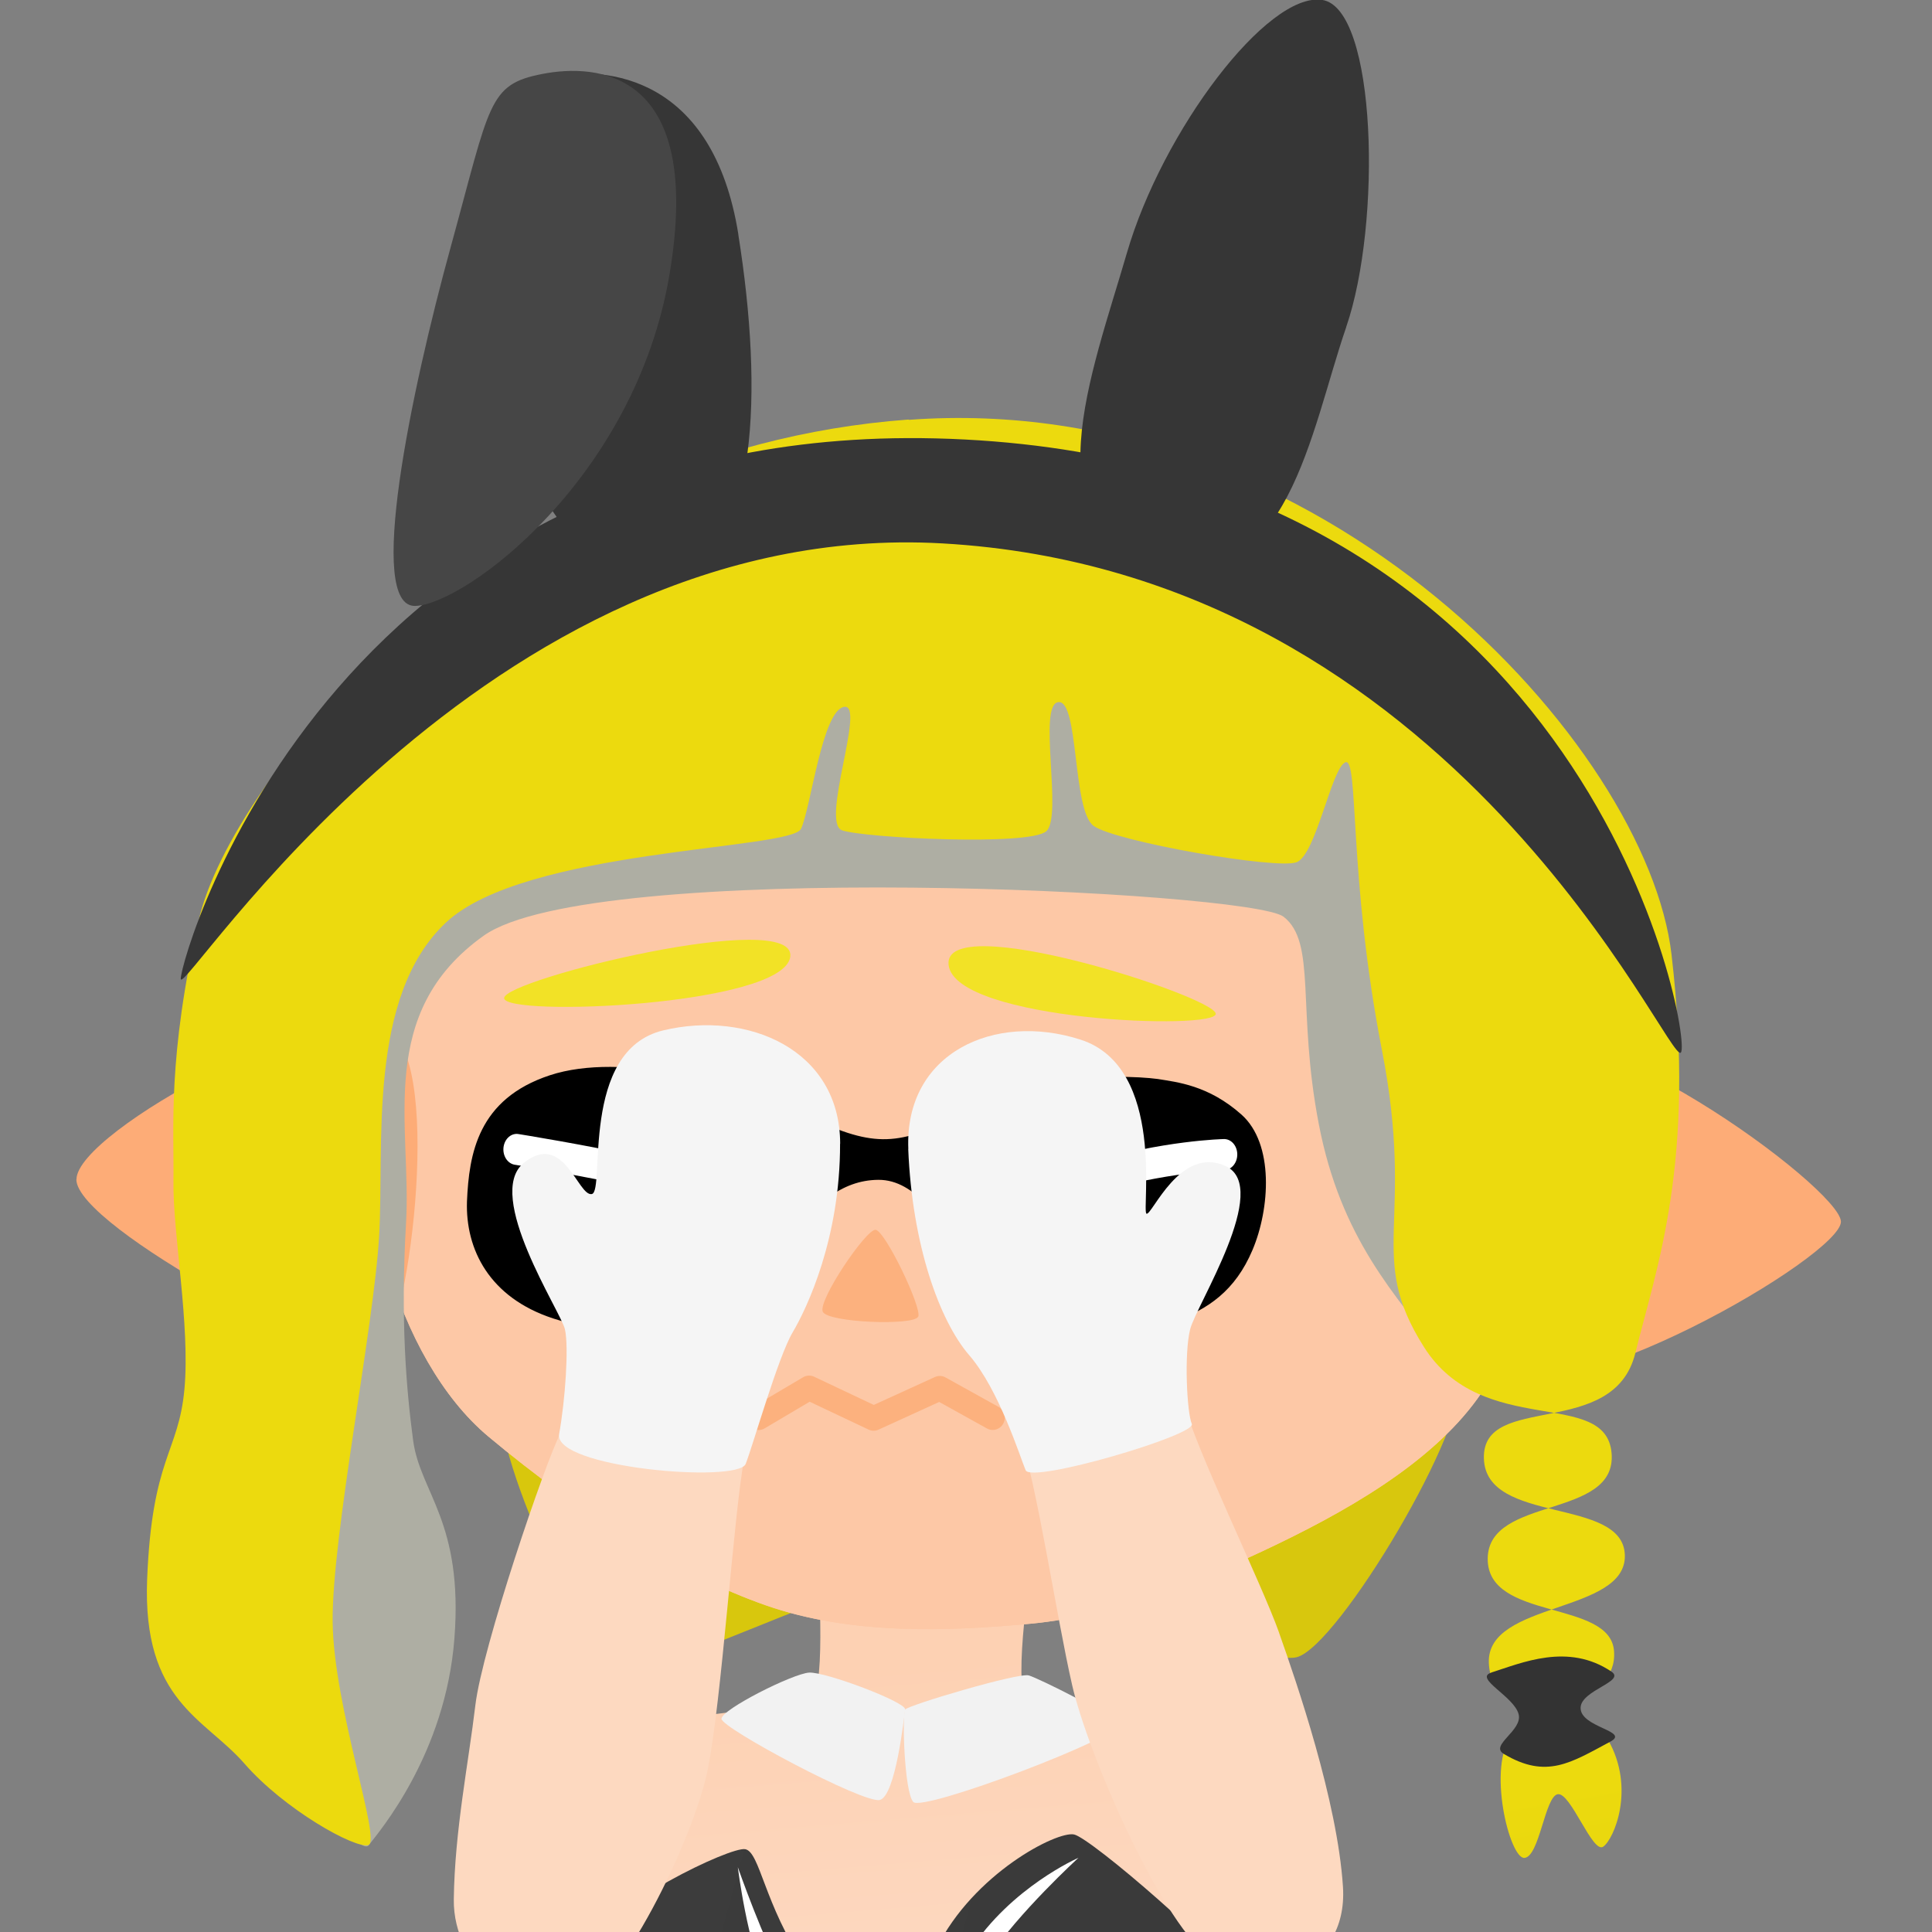<?xml version="1.0" encoding="UTF-8" standalone="no"?>
<!-- Created with Inkscape (http://www.inkscape.org/) -->

<svg
   width="240"
   height="240"
   viewBox="0 0 63.5 63.5"
   version="1.1"
   id="svg1"
   inkscape:version="1.3.2 (091e20ef0f, 2023-11-25, custom)"
   sodipodi:docname="bunny.svg"
   inkscape:export-filename="bunny.png"
   inkscape:export-xdpi="1638.4"
   inkscape:export-ydpi="1638.4"
   xmlns:inkscape="http://www.inkscape.org/namespaces/inkscape"
   xmlns:sodipodi="http://sodipodi.sourceforge.net/DTD/sodipodi-0.dtd"
   xmlns:xlink="http://www.w3.org/1999/xlink"
   xmlns="http://www.w3.org/2000/svg"
   xmlns:svg="http://www.w3.org/2000/svg"
   xmlns:rdf="http://www.w3.org/1999/02/22-rdf-syntax-ns#"
   xmlns:cc="http://creativecommons.org/ns#">
  <rect x="0" y="0" width="63.5" height="63.5" fill="#808080" stroke="none"/>
  <sodipodi:namedview
     id="namedview1"
     pagecolor="#ffffff"
     bordercolor="#666666"
     borderopacity="1.0"
     inkscape:showpageshadow="2"
     inkscape:pageopacity="0.0"
     inkscape:pagecheckerboard="0"
     inkscape:deskcolor="#d1d1d1"
     inkscape:document-units="px"
     inkscape:zoom="1.4485269"
     inkscape:cx="45.908709"
     inkscape:cy="123.22864"
     inkscape:window-width="1920"
     inkscape:window-height="1004"
     inkscape:window-x="1920"
     inkscape:window-y="1080"
     inkscape:window-maximized="1"
     inkscape:current-layer="layer1"
     showgrid="false"
     showguides="false" />
  <defs
     id="defs1">
    <linearGradient
       id="linearGradient26"
       inkscape:collect="always">
      <stop
         style="stop-color:#fdd4b9;stop-opacity:1;"
         offset="0"
         id="stop25" />
      <stop
         style="stop-color:#fdad75;stop-opacity:1;"
         offset="1"
         id="stop26" />
    </linearGradient>
    <linearGradient
       id="linearGradient23"
       inkscape:collect="always">
      <stop
         style="stop-color:#fdd5ba;stop-opacity:1;"
         offset="0"
         id="stop23" />
      <stop
         style="stop-color:#fdad75;stop-opacity:1;"
         offset="1"
         id="stop24" />
    </linearGradient>
    <linearGradient
       id="linearGradient20"
       inkscape:collect="always">
      <stop
         style="stop-color:#fdd1b3;stop-opacity:1;"
         offset="0"
         id="stop20" />
      <stop
         style="stop-color:#fdd7be;stop-opacity:1;"
         offset="1"
         id="stop21" />
    </linearGradient>
    <linearGradient
       id="linearGradient19"
       inkscape:collect="always">
      <stop
         style="stop-color:#3c3c3c;stop-opacity:1;"
         offset="0"
         id="stop18" />
      <stop
         style="stop-color:#383838;stop-opacity:1;"
         offset="1"
         id="stop19" />
    </linearGradient>
    <linearGradient
       id="linearGradient37"
       inkscape:collect="always">
      <stop
         style="stop-color:#ecda0e;stop-opacity:1;"
         offset="0"
         id="stop37" />
      <stop
         style="stop-color:#c5b70d;stop-opacity:1;"
         offset="1"
         id="stop38" />
    </linearGradient>
    <linearGradient
       id="linearGradient27"
       inkscape:collect="always">
      <stop
         style="stop-color:#ebebeb;stop-opacity:1;"
         offset="0"
         id="stop27" />
      <stop
         style="stop-color:#cfcfcf;stop-opacity:1;"
         offset="1"
         id="stop28" />
    </linearGradient>
    <linearGradient
       inkscape:collect="always"
       xlink:href="#linearGradient19"
       id="linearGradient28"
       x1="33.179"
       y1="39.344"
       x2="46.193"
       y2="42.906"
       gradientUnits="userSpaceOnUse" />
    <clipPath
       clipPathUnits="userSpaceOnUse"
       id="clipPath32">
      <path
         id="path33"
         style="fill:#1b1b1b;fill-opacity:1;stroke-width:0.459;stroke-linecap:round;stroke-linejoin:round"
         d="m 36.255,49.895 c 0.194,-0.407 0.832,-0.768 1.618,-0.756 0.786,0.012 1.146,0.248 1.547,0.66 0.401,0.411 1.695,2.068 1.702,2.533 0.007,0.465 -0.233,1.981 -0.772,2.387 -0.539,0.406 -1.654,0.586 -2.241,0.47 -0.587,-0.116 0.249,-2.049 0.228,-2.613 -0.021,-0.564 0.02,-0.854 -0.142,-1.231 -0.161,-0.377 -0.343,-0.371 -0.704,-0.517 -0.36,-0.146 -1.447,0.296 -1.519,0.221 -0.072,-0.075 0.089,-0.746 0.283,-1.153 z"
         sodipodi:nodetypes="zzzzzzzzzzz" />
    </clipPath>
    <clipPath
       clipPathUnits="userSpaceOnUse"
       id="clipPath35">
      <path
         id="path36"
         style="display:inline;fill:#ffffff;stroke-width:1.182;stroke-linecap:square;stroke-miterlimit:1.5;paint-order:fill markers stroke"
         inkscape:label="eye white left"
         d="m 36.054,35.78 c 0.13,0.101 0.288,0.131 0.491,0.148 0.203,0.017 0.42,-0.003 0.586,-0.08 0.166,-0.076 0.257,-0.232 0.336,-0.352 0.078,-0.12 0.084,-0.285 -0.004,-0.441 -0.088,-0.156 -0.266,-0.271 -0.504,-0.325 -0.239,-0.054 -0.632,0.019 -0.828,0.134 -0.195,0.115 -0.294,0.24 -0.291,0.407 0.003,0.167 0.085,0.408 0.215,0.509 z"
         sodipodi:nodetypes="zzzzzzzzzz" />
    </clipPath>
    <clipPath
       clipPathUnits="userSpaceOnUse"
       id="clipPath36">
      <path
         id="path37"
         style="display:inline;fill:#ffffff;stroke-width:1.13;stroke-linecap:square;stroke-miterlimit:1.5;paint-order:fill markers stroke"
         inkscape:label="eye white right"
         d="m 35.738,34.887 c -0.122,0.142 -0.169,0.229 -0.181,0.4 -0.012,0.171 0.033,0.357 0.147,0.462 0.115,0.105 0.276,0.17 0.426,0.186 0.15,0.016 0.306,0.034 0.514,-0.004 0.208,-0.038 0.506,-0.333 0.573,-0.542 0.067,-0.21 0.012,-0.309 -0.162,-0.454 -0.174,-0.145 -0.554,-0.244 -0.813,-0.225 -0.259,0.019 -0.383,0.035 -0.505,0.178 z"
         sodipodi:nodetypes="zzzzzzzzzz" />
    </clipPath>
    <linearGradient
       inkscape:collect="always"
       xlink:href="#linearGradient37"
       id="linearGradient38"
       x1="39.022"
       y1="41.14"
       x2="40.94"
       y2="50.312"
       gradientUnits="userSpaceOnUse" />
    <clipPath
       clipPathUnits="userSpaceOnUse"
       id="clipPath4">
      <path
         id="path5"
         style="fill:url(#linearGradient5);stroke-width:0.794;stroke-linecap:round;stroke-linejoin:round"
         d="m 42.175,29.426 c 1.133,0.327 3.575,1.927 3.779,2.163 0.205,0.236 1.209,1.789 1.28,2.327 0.071,0.537 -2.583,-0.411 -2.494,1.004 0.088,1.415 0.684,12.954 0.515,13.477 -0.169,0.522 -0.12,0.88 -0.965,0.936 -0.844,0.056 -10.952,-0.179 -11.051,-0.991 -0.099,-0.811 0.499,-12.729 0.359,-13.105 -0.14,-0.376 -2.597,-0.407 -2.8,-0.762 -0.203,-0.355 2.555,-3.141 2.931,-3.504 0.377,-0.363 2.257,-1.25 3.316,-1.418 1.059,-0.168 1.238,0.389 2.152,0.31 0.914,-0.079 1.846,-0.764 2.979,-0.437 z"
         sodipodi:nodetypes="zzzzzzzzzzzzz" />
    </clipPath>
    <linearGradient
       inkscape:collect="always"
       xlink:href="#linearGradient27"
       id="linearGradient5"
       gradientUnits="userSpaceOnUse"
       x1="33.179"
       y1="39.344"
       x2="46.193"
       y2="42.906" />
    <linearGradient
       inkscape:collect="always"
       xlink:href="#linearGradient20"
       id="linearGradient21"
       x1="39.255"
       y1="29.628"
       x2="39.574"
       y2="33.475"
       gradientUnits="userSpaceOnUse" />
    <linearGradient
       inkscape:collect="always"
       xlink:href="#linearGradient23"
       id="linearGradient24"
       x1="41.101"
       y1="32.866"
       x2="40.294"
       y2="36.816"
       gradientUnits="userSpaceOnUse" />
    <linearGradient
       inkscape:collect="always"
       xlink:href="#linearGradient26"
       id="linearGradient25"
       gradientUnits="userSpaceOnUse"
       x1="37.584"
       y1="33.05"
       x2="38.549"
       y2="35.057" />
  </defs>
  <g
     inkscape:label="Layer 1"
     inkscape:groupmode="layer"
     id="layer1">
    <g
       id="g15"
       inkscape:label="integrelle"
       transform="matrix(0.916,0,0,0.916,-8.426,-1.485)">
      <g
         id="g9"
         inkscape:label="body"
         transform="matrix(2.474,0,0,2.474,-55.248,-12.039)"
         style="display:inline">
        <path
           id="rect19720-1"
           style="display:inline;fill:#d8c70d;fill-opacity:1;stroke-width:0.242;stroke-linecap:round;stroke-linejoin:round;stroke-miterlimit:1.5;paint-order:fill markers stroke"
           d="m 33.27,25.705 c 0.004,-1.169 13.745,-0.869 13.936,-0.212 0.191,0.657 -1.75,3.917 -2.351,4.064 -0.601,0.146 -3.279,-1.487 -4.662,-1.437 -1.384,0.05 -4.487,1.708 -5.041,1.6 -0.554,-0.108 -1.885,-2.846 -1.881,-4.015 z"
           sodipodi:nodetypes="zzzzzz" />
        <g
           id="g26"
           inkscape:label="meat">
          <path
             id="rect11"
             style="fill:url(#linearGradient21);stroke-width:0.794;stroke-linecap:round;stroke-linejoin:round"
             d="m 37.908,28.124 h 3.116 c 0,0 -0.295,1.818 -0.085,2.072 0.21,0.253 3.959,0.603 3.959,0.603 l 0.392,2.629 -1.547,2.329 -9.538,-0.188 -1.348,-1.789 1.277,-3.137 c 0,0 3.469,-0.357 3.688,-0.498 0.219,-0.141 0.085,-2.021 0.085,-2.021 z"
             sodipodi:nodetypes="cczcccccczcc" />
          <path
             id="path27"
             style="fill:#745540;fill-opacity:1;stroke-width:0.794;stroke-linecap:round;stroke-linejoin:round"
             d="m 44.454,47.063 c 0,0 -0.093,4.978 0.087,6.335 0.179,1.357 0.553,3.352 0.553,3.352 l -4.543,-0.02 -1.083,-5.753 -0.857,-0.018 -1.522,6.429 -3.845,-0.188 c 0,0 0.228,-2.686 0.426,-4.07 0.198,-1.385 0.137,-5.656 0.137,-5.656 z"
             sodipodi:nodetypes="czcccccczcc" />
        </g>
        <g
           id="g27"
           inkscape:label=":)">
          <path
             id="path24"
             style="display:none;fill:url(#linearGradient25);stroke-width:7.614;stroke-linecap:round;stroke-linejoin:round;paint-order:stroke fill markers"
             d="m 39.067,35.084 c 0,1.299 -0.506,1.748 -1.591,1.748 -1.085,0 -2.896,-0.528 -2.896,-1.827 0,-1.299 1.09,-3.126 2.568,-3.126 1.479,0 1.919,1.906 1.919,3.205 z"
             sodipodi:nodetypes="zzzzz" />
          <path
             id="path23"
             style="display:none;fill:url(#linearGradient24);stroke-width:7.614;stroke-linecap:round;stroke-linejoin:round;paint-order:stroke fill markers"
             d="m 43.679,34.598 c 0,1.299 -1.352,2.234 -2.437,2.234 -1.085,0 -2.516,-0.239 -2.516,-1.538 0,-1.299 1.195,-3.454 2.857,-3.415 1.663,0.039 2.096,1.42 2.096,2.719 z"
             sodipodi:nodetypes="zzzzz" />
        </g>
        <g
           id="g14"
           inkscape:label="shirt"
           style="display:inline">
          <path
             id="rect10"
             style="fill:url(#linearGradient28);stroke-width:0.794;stroke-linecap:round;stroke-linejoin:round"
             d="m 44.049,34.308 c 0.218,0.443 -0.04,1.121 -0.072,1.456 -0.032,0.334 -0.585,3.562 -0.417,6.618 0.169,3.056 1.282,4.58 0.89,5.008 -0.392,0.428 -1.647,0.848 -2.802,1.82 -1.155,0.972 -1.731,1.955 -2.705,1.941 -0.975,-0.015 -1.537,-1.177 -2.511,-2.156 -0.974,-0.979 -2.694,-1.251 -2.74,-1.628 -0.046,-0.376 0.873,-2.004 0.993,-5.367 0.12,-3.363 -0.55,-6.052 -0.679,-6.37 -0.129,-0.318 -0.06,-1.095 0.43,-1.804 0.49,-0.709 2.207,-1.522 2.421,-1.485 0.214,0.037 0.276,0.802 0.864,1.676 0.588,0.874 1.014,1.735 1.103,1.548 0.09,-0.187 0.278,-0.712 0.81,-1.789 0.532,-1.076 1.745,-1.703 1.994,-1.648 0.249,0.055 2.202,1.737 2.42,2.18 z"
             sodipodi:nodetypes="zzzzzzzzzzzzzzzzzz" />
          <path
             id="rect14"
             style="display:none;fill:#3d3d3d;fill-opacity:1;stroke-width:0.794;stroke-linecap:round;stroke-linejoin:round"
             d="m 28.129,29.59 h 22.467 c 0,0 -0.81,8.243 -2.711,9.191 -1.901,0.948 -1.131,-1.496 -2.601,-1.261 -1.47,0.235 -1.038,4.157 -3.02,3.873 -1.982,-0.284 -0.912,-6.124 -3.049,-6.217 -2.137,-0.093 -1.59,3.965 -3.306,4.131 -1.717,0.166 -1.472,-2.536 -2.612,-2.543 -1.14,-0.007 -0.652,1.734 -2.003,1.448 -1.351,-0.286 -3.164,-8.623 -3.164,-8.623 z"
             sodipodi:nodetypes="cczzzzzzzc"
             inkscape:label="pattern"
             clip-path="url(#clipPath4)" />
        </g>
        <path
           id="rect12"
           style="display:inline;fill:#f2f2f2;stroke-width:0.794;stroke-linecap:round;stroke-linejoin:round"
           d="m 36.514,30.449 c 0.002,-0.135 1.034,-0.655 1.271,-0.669 0.237,-0.014 1.409,0.429 1.393,0.535 -0.016,0.106 -0.138,1.253 -0.368,1.312 -0.229,0.06 -2.299,-1.043 -2.297,-1.178 z"
           sodipodi:nodetypes="zzzzz" />
        <path
           id="rect13"
           style="display:inline;fill:#f2f2f2;stroke-width:0.794;stroke-linecap:round;stroke-linejoin:round"
           d="m 39.178,30.315 c 0.046,-0.063 1.645,-0.539 1.794,-0.494 0.149,0.046 1.162,0.547 1.292,0.705 0.13,0.157 -2.837,1.281 -2.969,1.13 -0.132,-0.151 -0.163,-1.277 -0.117,-1.341 z"
           sodipodi:nodetypes="zzzzz" />
        <g
           id="g28"
           inkscape:label="reflect"
           transform="matrix(0.423,0,0,0.423,21.516,3.837)">
          <path
             id="path21"
             style="fill:#ffffff;stroke-width:16.886;stroke-linecap:round;stroke-linejoin:round;paint-order:stroke fill markers"
             d="m 52.522,98.53 c 0,0 -2.601,-5.277 -2.601,-8.411 0,-3.134 1.626,-8.469 1.626,-8.469 0,0 -0.462,5.248 -0.462,8.382 2e-6,3.134 1.437,8.498 1.437,8.498 z"
             sodipodi:nodetypes="czczc" />
          <path
             id="path22"
             style="fill:#ffffff;stroke-width:16.886;stroke-linecap:round;stroke-linejoin:round;paint-order:stroke fill markers"
             d="m 37.561,71.641 c 0.617,0.995 2.494,3.53 2.494,3.53 0,0 -2.355,-1.741 -3.034,-3.127 -0.679,-1.386 -1.005,-4.04 -1.005,-4.04 0,0 0.927,2.642 1.544,3.636 z"
             sodipodi:nodetypes="zczcz" />
          <path
             id="path28"
             style="fill:#ffffff;stroke-width:16.886;stroke-linecap:round;stroke-linejoin:round;paint-order:stroke fill markers"
             d="m 44.593,71.138 c -1.035,1.568 -2.536,4.246 -2.536,4.246 0,0 0.52,-2.367 1.927,-4.534 1.407,-2.167 3.711,-3.169 3.711,-3.169 0,0 -2.067,1.889 -3.102,3.456 z"
             sodipodi:nodetypes="zczcz" />
        </g>
      </g>
      <g
         id="g1"
         inkscape:label="boater bottom"
         transform="matrix(1.936,0.108,-0.108,1.936,-33.448,-10.78)"
         style="display:none">
        <g
           id="g2"
           inkscape:label="base"
           style="display:inline">
          <path
             id="path1"
             style="fill:#363636;stroke-width:0.794;stroke-linecap:round;stroke-linejoin:round"
             d="M 37.214,8.553 C 31.221,8.825 26.714,10.004 26.714,11.416 l 3e-6,0.106 c 0,1.614 5.888,2.923 13.151,2.923 7.263,0 13.151,-1.308 13.151,-2.922 l -1.7e-5,-0.106 c 0,-1.614 -5.888,-2.922 -13.151,-2.922 -0.908,0 -1.794,0.02 -2.651,0.059 z" />
        </g>
      </g>
      <g
         id="g12898-2-9"
         inkscape:label="head"
         transform="matrix(3.621,0.129,-0.129,3.621,-88.265,-85.19)"
         style="display:inline">
        <path
           id="path12"
           style="display:inline;fill:#fdc8a5;fill-opacity:1;stroke-width:1.049;stroke-linecap:square;stroke-linejoin:round;stroke-miterlimit:1.5;paint-order:stroke fill markers"
           d="m 42.451,29.354 c 0.378,0.319 0.836,1.685 0.833,2.605 -0.004,0.92 0.481,1.995 0.415,2.705 -0.066,0.71 -0.356,0.672 -0.699,1.383 -0.343,0.711 -1.134,1.257 -1.921,1.686 -0.787,0.429 -1.736,0.85 -2.561,0.958 -0.825,0.107 -1.782,0.179 -2.64,-0.088 -0.858,-0.267 -1.86,-0.838 -2.803,-1.572 -0.944,-0.734 -1.48,-2.485 -1.239,-3.689 0.241,-1.204 0.612,-1.961 0.524,-2.879 -0.088,-0.918 0.304,-1.505 1.462,-1.651 1.159,-0.145 3.171,0.15 4.532,0.045 1.361,-0.105 2.981,-0.071 3.642,0.201 0.661,0.272 0.323,0.173 0.458,0.296 0,0 -0.378,-0.319 0,2e-6 z"
           inkscape:label="face"
           sodipodi:nodetypes="zzzzzzzzzzzzzsz" />
        <path
           id="path12850-2-2"
           style="fill:#fdc8a6;fill-opacity:1;stroke-width:1.049;stroke-linecap:square;stroke-linejoin:round;stroke-miterlimit:1.5;paint-order:stroke fill markers"
           d="m 42.451,29.354 c 0.378,0.319 0.836,1.685 0.833,2.605 -0.004,0.92 0.481,1.995 0.415,2.705 -0.066,0.71 -0.356,0.672 -0.699,1.383 -0.343,0.711 -1.134,1.257 -1.921,1.686 -0.787,0.429 -1.736,0.85 -2.561,0.958 -0.825,0.107 -1.782,0.179 -2.64,-0.088 -0.858,-0.267 -1.86,-0.838 -2.803,-1.572 -0.944,-0.734 -1.48,-2.485 -1.239,-3.689 0.241,-1.204 0.612,-1.961 0.524,-2.879 -0.088,-0.918 0.304,-1.505 1.462,-1.651 1.159,-0.145 3.171,0.15 4.532,0.045 1.361,-0.105 2.981,-0.071 3.642,0.201 0.661,0.272 0.323,0.173 0.458,0.296 0,0 -0.378,-0.319 0,2e-6 z"
           inkscape:label="face"
           sodipodi:nodetypes="zzzzzzzzzzzzzsz" />
        <path
           id="path12852-8-7"
           style="display:inline;fill:#fdac77;fill-opacity:1;stroke-width:1.058;stroke-linecap:square;stroke-linejoin:round;stroke-miterlimit:1.5;paint-order:stroke fill markers"
           inkscape:label="ear right"
           inkscape:transform-center-x="0.57222739"
           inkscape:transform-center-y="-0.00040558725"
           d="m 27.635,34.427 c -0.012,-0.422 1.805,-1.729 2.205,-1.41 0.401,0.319 0.206,2.735 0.001,2.873 -0.205,0.138 -2.195,-1.042 -2.207,-1.463 z"
           sodipodi:nodetypes="zzzz"
           transform="matrix(1.381,0,0,1.127,-9.256,-4.168)" />
        <path
           id="path12854-9-0"
           style="display:inline;fill:#fdac77;fill-opacity:1;stroke-width:1.32;stroke-linecap:square;stroke-linejoin:round;stroke-miterlimit:1.5;paint-order:stroke fill markers"
           inkscape:label="ear left"
           inkscape:transform-center-x="-0.57222699"
           inkscape:transform-center-y="-0.00040558725"
           d="m 46.385,34.426 c -0.024,-0.333 -2.698,-2.152 -3.435,-1.62 -0.737,0.532 -0.736,2.797 -0.002,3.237 0.734,0.44 3.461,-1.284 3.437,-1.617 z"
           sodipodi:nodetypes="zzzz" />
        <g
           id="g12888-7-9"
           inkscape:label="face feat"
           transform="matrix(1.021,0.025,-0.026,1.045,-1.844,-2.698)"
           style="stroke-width:1.04">
          <path
             id="path12860-1-3"
             style="display:inline;fill:#fcb17e;fill-opacity:1;stroke-width:1.625;stroke-linecap:square;stroke-linejoin:round;stroke-miterlimit:1.5;paint-order:stroke fill markers"
             inkscape:label="nose"
             d="m 39.237,35.799 c -0.032,0.09 -0.871,0.109 -0.926,0.008 -0.056,-0.102 0.37,-0.805 0.462,-0.805 0.092,-1.4e-4 0.496,0.708 0.465,0.798 z"
             sodipodi:nodetypes="zzzz" />
          <g
             id="g30205"
             inkscape:label="eye"
             transform="matrix(-4.489,-0.085,-0.006,5.144,199.327,-118.067)"
             style="display:inline;stroke-width:1.04">
            <path
               id="rect29546"
               style="display:inline;fill:#000000;fill-opacity:1;stroke-width:0.51;stroke-linecap:square;stroke-miterlimit:1.5;paint-order:fill markers stroke"
               inkscape:label="eye patch"
               d="m 35.338,30.048 c 0.066,0.017 0.101,0.016 0.228,0.08 0.127,0.064 0.179,0.068 0.329,0.018 0.15,-0.049 0.401,-0.089 0.553,-0.035 0.152,0.054 0.164,0.156 0.162,0.244 -0.003,0.088 -0.061,0.173 -0.201,0.202 -0.141,0.028 -0.217,0.027 -0.312,-0.011 -0.095,-0.038 -0.133,-0.098 -0.184,-0.166 -0.051,-0.068 -0.106,-0.119 -0.187,-0.125 -0.081,-0.006 -0.143,0.069 -0.18,0.118 -0.037,0.05 -0.102,0.116 -0.176,0.125 -0.074,0.01 -0.23,0.002 -0.301,-0.026 -0.071,-0.028 -0.127,-0.065 -0.159,-0.143 -0.032,-0.078 -0.033,-0.198 0.042,-0.247 0.075,-0.049 0.143,-0.05 0.185,-0.053 0.042,-0.002 0.135,0.002 0.202,0.018 z"
               sodipodi:nodetypes="zzzzzzzzzzzzzzzzz" />
            <g
               id="g7"
               inkscape:label="open"
               style="display:none;stroke-width:1.04">
              <path
                 id="path35304"
                 style="display:inline;fill:#ffffff;stroke-width:0.381;stroke-linecap:square;stroke-miterlimit:1.5;paint-order:fill markers stroke"
                 inkscape:label="eye white right"
                 d="m 36.489,30.202 c 0.041,0.047 0.057,0.076 0.059,0.13 0.002,0.054 -0.017,0.112 -0.06,0.143 -0.043,0.031 -0.102,0.048 -0.156,0.05 -0.054,0.002 -0.11,0.005 -0.184,-0.012 -0.074,-0.016 -0.176,-0.115 -0.197,-0.183 -0.021,-0.068 4.58e-4,-0.098 0.065,-0.14 0.065,-0.042 0.203,-0.066 0.295,-0.055 0.093,0.011 0.137,0.019 0.178,0.066 z"
                 sodipodi:nodetypes="zzzzzzzzzz" />
              <path
                 id="path35306"
                 style="display:inline;fill:#ffffff;stroke-width:0.388;stroke-linecap:square;stroke-miterlimit:1.5;paint-order:fill markers stroke"
                 inkscape:label="eye white left"
                 d="m 35.44,30.419 c -0.046,0.029 -0.102,0.035 -0.172,0.037 -0.07,0.001 -0.145,-0.009 -0.201,-0.036 -0.056,-0.027 -0.09,-0.07 -0.111,-0.116 -0.021,-0.046 -0.025,-0.09 0.008,-0.137 0.033,-0.047 0.096,-0.079 0.179,-0.091 0.083,-0.012 0.218,0.018 0.284,0.057 0.066,0.039 0.098,0.08 0.094,0.132 -0.004,0.052 -0.035,0.125 -0.082,0.154 z"
                 sodipodi:nodetypes="zzzzzzzzzz" />
              <g
                 id="g35470"
                 inkscape:label="pupil"
                 transform="matrix(-0.359,-0.02,-0.015,0.316,49.845,19.884)"
                 style="display:inline;stroke-width:1.04"
                 mask="none"
                 clip-path="url(#clipPath36)">
                <path
                   id="path35360"
                   style="fill:#d99dd9;fill-opacity:1;stroke-width:1.101;stroke-linecap:square;stroke-linejoin:round;stroke-miterlimit:1.5;paint-order:stroke fill markers"
                   d="m 36.473,35.804 c -0.07,0.092 -0.166,0.169 -0.273,0.214 -0.107,0.045 -0.228,0.063 -0.344,0.049 -0.115,-0.014 -0.229,-0.06 -0.322,-0.129 -0.093,-0.069 -0.169,-0.167 -0.214,-0.273 -0.046,-0.106 -0.063,-0.229 -0.049,-0.344 0.014,-0.115 0.06,-0.23 0.129,-0.322 0.07,-0.092 0.166,-0.169 0.273,-0.214 0.107,-0.045 0.228,-0.063 0.344,-0.049 0.115,0.014 0.229,0.06 0.322,0.129 0.093,0.069 0.169,0.167 0.214,0.273 0.046,0.106 0.063,0.229 0.049,0.344 -0.014,0.115 -0.06,0.23 -0.129,0.322 z"
                   sodipodi:nodetypes="zzzzzzzzzzzzz"
                   mask="none" />
                <path
                   id="path35466"
                   style="fill:#333333;fill-opacity:1;stroke-width:0.946;stroke-linecap:square;stroke-linejoin:round;stroke-miterlimit:1.5;paint-order:stroke fill markers"
                   d="m 36.292,35.679 c -0.046,0.059 -0.109,0.107 -0.178,0.135 -0.069,0.028 -0.148,0.038 -0.222,0.028 -0.074,-0.01 -0.147,-0.041 -0.206,-0.086 -0.059,-0.046 -0.107,-0.109 -0.135,-0.178 -0.028,-0.069 -0.038,-0.148 -0.028,-0.222 0.01,-0.074 0.041,-0.148 0.086,-0.206 0.046,-0.059 0.109,-0.107 0.178,-0.135 0.069,-0.028 0.148,-0.038 0.222,-0.028 0.074,0.01 0.147,0.041 0.206,0.086 0.059,0.046 0.107,0.109 0.135,0.178 0.028,0.069 0.038,0.148 0.028,0.222 -0.01,0.074 -0.041,0.148 -0.086,0.206 z"
                   sodipodi:nodetypes="zzzzzzzzzzzzzz"
                   mask="none" />
                <ellipse
                   style="display:none;fill:#ffffff;fill-opacity:1;stroke-width:0.065"
                   id="path3"
                   cx="35.957"
                   cy="35.771"
                   transform="matrix(1,-0.015,0.021,1,0,0)"
                   rx="0.208"
                   ry="0.201" />
              </g>
              <g
                 id="g35479"
                 inkscape:label="pupil"
                 transform="matrix(-0.346,-0.019,-0.015,0.31,48.436,20.002)"
                 style="display:inline;stroke-width:1.04"
                 mask="none"
                 clip-path="url(#clipPath35)">
                <path
                   id="path35475"
                   style="fill:#d99dd9;fill-opacity:1;stroke-width:1.101;stroke-linecap:square;stroke-linejoin:round;stroke-miterlimit:1.5;paint-order:stroke fill markers"
                   d="m 36.72,35.812 c -0.07,0.092 -0.166,0.169 -0.273,0.214 -0.107,0.045 -0.228,0.063 -0.344,0.049 -0.115,-0.014 -0.229,-0.06 -0.322,-0.129 -0.093,-0.069 -0.169,-0.167 -0.214,-0.273 -0.046,-0.106 -0.063,-0.229 -0.049,-0.344 0.014,-0.115 0.06,-0.23 0.129,-0.322 0.07,-0.092 0.166,-0.169 0.273,-0.214 0.107,-0.045 0.228,-0.063 0.344,-0.049 0.115,0.014 0.229,0.06 0.322,0.129 0.093,0.069 0.169,0.167 0.214,0.273 0.046,0.106 0.063,0.229 0.049,0.344 -0.014,0.115 -0.06,0.23 -0.129,0.322 z"
                   sodipodi:nodetypes="zzzzzzzzzzzzz"
                   mask="none" />
                <path
                   id="path35477"
                   style="fill:#333333;fill-opacity:1;stroke-width:0.917;stroke-linecap:square;stroke-linejoin:round;stroke-miterlimit:1.5;paint-order:stroke fill markers"
                   d="m 36.512,35.681 c -0.044,0.057 -0.105,0.104 -0.173,0.131 -0.067,0.027 -0.143,0.037 -0.215,0.027 -0.072,-0.01 -0.143,-0.04 -0.2,-0.084 -0.057,-0.044 -0.104,-0.106 -0.131,-0.173 -0.028,-0.067 -0.037,-0.144 -0.027,-0.215 0.01,-0.071 0.039,-0.143 0.084,-0.2 0.044,-0.057 0.105,-0.104 0.173,-0.131 0.067,-0.027 0.143,-0.037 0.215,-0.027 0.072,0.01 0.143,0.04 0.2,0.084 0.057,0.044 0.104,0.106 0.131,0.173 0.028,0.067 0.037,0.144 0.027,0.215 -0.01,0.071 -0.039,0.143 -0.084,0.2 z"
                   sodipodi:nodetypes="zzzzzzzzzzzzz"
                   mask="none" />
                <ellipse
                   style="display:none;fill:#ffffff;fill-opacity:1;stroke-width:0.066"
                   id="ellipse6"
                   cx="35.982"
                   cy="35.757"
                   transform="matrix(1,-0.014,0.022,1,0,0)"
                   rx="0.216"
                   ry="0.205" />
              </g>
            </g>
            <g
               id="g8"
               inkscape:label="close"
               style="display:inline;stroke-width:1.04">
              <path
                 id="rect7"
                 style="display:inline;fill:none;stroke:#ffffff;stroke-width:0.057;stroke-linecap:round;stroke-linejoin:round;stroke-dasharray:none"
                 d="m 36.51,30.252 c 0,0 -0.148,0.01 -0.273,0.025 -0.125,0.015 -0.226,0.064 -0.226,0.064"
                 sodipodi:nodetypes="czc" />
              <path
                 id="path8"
                 style="display:inline;fill:none;stroke:#ffffff;stroke-width:0.057;stroke-linecap:round;stroke-linejoin:round;stroke-dasharray:none"
                 d="m 34.984,30.158 c 0,0 0.131,0.013 0.285,0.063 0.154,0.051 0.193,0.082 0.193,0.082 0,0 -0.037,-0.029 -0.193,-0.082 -0.156,-0.052 -0.285,-0.063 -0.285,-0.063 z"
                 sodipodi:nodetypes="czczc" />
            </g>
          </g>
          <g
             id="g12886-0-0"
             inkscape:label="lashes"
             transform="matrix(-4.507,-0.236,-0.236,4.507,208.552,-93.541)"
             style="display:inline;stroke-width:1.04">
            <path
               id="path12882-3-2"
               style="display:inline;fill:#f2e226;fill-opacity:1;stroke-width:0.542;stroke-linecap:square;stroke-miterlimit:1.5;paint-order:fill markers stroke"
               inkscape:label="right"
               d="m 35.985,29.84 c -0.027,0.116 -0.592,0.073 -0.582,0.038 0.01,-0.036 0.609,-0.154 0.582,-0.038 z"
               sodipodi:nodetypes="zzz" />
            <path
               id="path12884-6-3"
               style="display:inline;fill:#f2e226;fill-opacity:1;stroke-width:0.55;stroke-linecap:square;stroke-miterlimit:1.5;paint-order:fill markers stroke"
               inkscape:label="left"
               d="m 36.325,29.861 c 0.003,0.104 0.597,0.194 0.601,0.154 0.004,-0.039 -0.604,-0.259 -0.601,-0.154 z"
               sodipodi:nodetypes="zzz" />
          </g>
          <path
             id="rect25600-7"
             style="display:inline;fill:none;stroke:#fcb17e;stroke-width:0.233;stroke-linecap:round;stroke-linejoin:round;stroke-miterlimit:1.5;stroke-dasharray:none;stroke-opacity:1;paint-order:fill markers stroke"
             d="m 40.018,36.712 -0.53,-0.248 -0.622,0.323 -0.643,-0.252 -0.471,0.311"
             sodipodi:nodetypes="ccccc" />
          <ellipse
             style="display:none;fill:#2d1f15;fill-opacity:1;stroke-width:0.103"
             id="path2"
             cx="36.543"
             cy="39.049"
             transform="matrix(0.998,-0.059,0.062,0.998,0,0)"
             rx="0.343"
             ry="0.436" />
        </g>
        <g
           id="g12896-1-7"
           inkscape:label="hair">
          <path
             id="path12890-0-3"
             style="display:inline;fill:#aeaea3;stroke-width:1.058;stroke-linecap:square;stroke-linejoin:round;stroke-miterlimit:1.5;paint-order:stroke fill markers"
             d="m 41.155,29.634 c 1.481,0.454 0.902,0.168 1.612,1.157 0.71,0.988 1.674,2.643 1.443,3.902 -0.231,1.259 -1.241,1.787 -1.723,1.206 -0.482,-0.58 -1.046,-1.126 -1.304,-2.254 -0.259,-1.128 -0.083,-1.796 -0.422,-2.039 -0.34,-0.243 -6.864,-0.331 -7.909,0.47 -1.045,0.802 -0.646,1.903 -0.667,2.866 -0.022,0.963 0.06,1.644 0.147,2.156 0.088,0.512 0.526,0.788 0.478,1.942 -0.047,1.154 -0.681,1.946 -0.777,2.08 -0.096,0.134 -1.245,-0.922 -1.258,-6.193 -0.014,-5.271 0.663,-3.489 2.997,-5.285 2.334,-1.797 5.902,-0.463 7.383,-0.009 z"
             sodipodi:nodetypes="zzzzzzzzzzzzzzz"
             inkscape:label="hair under" />
          <path
             id="path12892-6-6"
             style="fill:url(#linearGradient38);fill-opacity:1;stroke-width:1.058;stroke-linecap:square;stroke-linejoin:round;stroke-miterlimit:1.5;paint-order:stroke fill markers"
             d="m 36.877,26.821 c 4.095,-0.45 7.424,2.972 7.737,5.021 0.314,2.049 -0.035,3.09 -0.218,3.961 -0.183,0.87 -1.503,0.435 -1.461,1.094 0.042,0.659 1.39,0.326 1.429,0.906 0.039,0.58 -1.351,0.505 -1.308,1.113 0.043,0.608 0.918,0.255 1.208,0.724 0.29,0.469 0.092,0.98 -0.011,1.057 -0.103,0.078 -0.342,-0.53 -0.469,-0.503 -0.126,0.027 -0.158,0.622 -0.306,0.642 -0.147,0.02 -0.41,-0.899 -0.164,-1.22 0.245,-0.321 1.031,-0.343 0.977,-0.857 -0.053,-0.514 -1.268,-0.251 -1.283,-0.874 -0.014,-0.623 1.266,-0.432 1.189,-1.084 -0.077,-0.652 -1.282,-0.092 -1.894,-0.985 -0.611,-0.893 -0.123,-1.208 -0.521,-2.924 -0.398,-1.716 -0.33,-2.903 -0.465,-2.835 -0.135,0.068 -0.256,0.922 -0.445,1.005 -0.19,0.083 -1.806,-0.141 -2.023,-0.288 -0.217,-0.147 -0.188,-1.245 -0.393,-1.212 -0.205,0.033 0.086,1.125 -0.072,1.281 -0.157,0.156 -1.802,0.131 -2.022,0.064 -0.221,-0.066 0.193,-1.266 -0.023,-1.223 -0.216,0.042 -0.294,1.008 -0.384,1.222 -0.09,0.214 -2.73,0.292 -3.483,1.055 -0.753,0.762 -0.529,2.227 -0.549,3.125 -0.02,0.898 -0.363,2.994 -0.324,3.835 0.039,0.841 0.563,2.153 0.432,2.196 -0.131,0.043 -0.845,-0.324 -1.255,-0.763 -0.41,-0.438 -1.032,-0.578 -1.028,-1.789 0.005,-1.212 0.266,-1.26 0.302,-1.894 0.036,-0.634 -0.17,-1.531 -0.182,-2.057 -0.011,-0.526 -0.106,-1.217 0.16,-2.599 0.266,-1.382 2.752,-4.747 6.847,-5.197 z"
             sodipodi:nodetypes="zzzzzzzzzzzzzzzzzzzzzzzzzzzzzzzzzzz"
             inkscape:label="hair" />
          <path
             id="path12894-3-1"
             style="fill:#333333;stroke-width:1.058;stroke-linecap:square;stroke-linejoin:round;stroke-miterlimit:1.5;paint-order:stroke fill markers"
             d="m 43.084,39.013 c 0.296,-0.105 0.749,-0.326 1.189,-0.051 0.147,0.092 -0.294,0.193 -0.293,0.367 0.001,0.197 0.499,0.213 0.308,0.325 -0.385,0.224 -0.62,0.397 -1.052,0.16 -0.147,-0.081 0.181,-0.237 0.133,-0.398 -0.051,-0.175 -0.459,-0.34 -0.285,-0.402 z"
             sodipodi:nodetypes="sssssss"
             inkscape:label="hair tie" />
        </g>
      </g>
      <g
         id="g10"
         inkscape:label="bunny ears"
         transform="matrix(2.274,0.126,-0.126,2.274,-45.332,-4.916)"
         style="display:inline">
        <g
           id="g6"
           inkscape:label="base"
           style="display:inline">
          <path
             id="path6"
             style="fill:#363636;stroke-width:0.794;stroke-linecap:round;stroke-linejoin:round"
             d="m 27.762,16.78 c 0.019,0.374 4.339,-7.522 11.602,-7.512 8.136,0.012 11.9,7.637 12.062,7.364 C 51.589,16.359 49.512,7.581 39.627,7.614 29.742,7.647 27.744,16.406 27.762,16.78 Z"
             sodipodi:nodetypes="zszzz" />
        </g>
        <path
           id="path13"
           style="fill:#363636;stroke-width:9.245;stroke-linecap:round;stroke-linejoin:round;paint-order:stroke fill markers"
           transform="rotate(5.192)"
           d="m 45.84,1.371 c -0.32,1.696 -0.298,4.327 -2.387,4.106 -2.088,-0.221 -1.476,-2.769 -1.202,-4.758 0.274,-1.989 1.592,-4.393 2.463,-4.393 0.871,0 1.445,3.35 1.125,5.045 z"
           sodipodi:nodetypes="zzzzz" />
        <path
           id="path14"
           style="fill:#363636;stroke-width:9.245;stroke-linecap:round;stroke-linejoin:round;paint-order:stroke fill markers"
           d="m 35.884,4.587 c 0.536,2.472 0.573,4.921 -0.666,5.431 -1.239,0.51 -2.477,-1.064 -3.259,-3.565 -0.782,-2.501 0.011,-3.978 0.856,-4.191 0.844,-0.213 2.534,-0.148 3.07,2.324 z"
           sodipodi:nodetypes="zzzzz" />
        <path
           id="path15"
           style="fill:#464646;fill-opacity:1;stroke-width:9.245;stroke-linecap:round;stroke-linejoin:round;paint-order:stroke fill markers"
           d="m 34.837,5.27 c -0.362,3.253 -2.931,5.373 -3.71,5.441 -0.778,0.068 -0.256,-3.369 0.243,-5.674 0.499,-2.305 0.445,-2.592 1.29,-2.805 0.844,-0.213 2.539,-0.215 2.177,3.038 z"
           sodipodi:nodetypes="zzzzz" />
      </g>
      <g
         id="g16"
         inkscape:label="boater top"
         style="display:none">
        <g
           id="g3"
           inkscape:label="top"
           transform="matrix(1.286,0.071,-0.071,1.286,-7.216,-15.003)">
          <path
             id="ellipse2"
             style="fill:#363636;stroke-width:0.794;stroke-linecap:round;stroke-linejoin:round"
             d="m 36.109,11.563 c -5.433,0.359 -9.395,1.478 -9.395,2.802 l 1.46e-4,6.36 c 0,-1.614 5.888,-2.922 13.151,-2.922 7.263,0 13.151,1.309 13.151,2.923 l -1.68e-4,-6.361 c 0,-1.614 -5.888,-2.922 -13.151,-2.922 -0.908,0 -1.794,0.02 -2.651,0.059 -0.375,0.017 -0.743,0.037 -1.106,0.061 z" />
        </g>
        <g
           id="g5"
           inkscape:label="ribbon"
           transform="matrix(-1.303,-0.072,0.072,-1.303,93.247,39.935)">
          <path
             id="ellipse5"
             style="fill:#f5e95d;fill-opacity:1;stroke-width:0.794;stroke-linecap:round;stroke-linejoin:round"
             d="m 43.621,23.526 c 5.433,-0.359 9.396,-1.478 9.396,-2.802 l -8.9e-5,-3.412 c 10e-7,1.614 -5.888,2.922 -13.151,2.922 -7.263,0 -13.152,-1.308 -13.152,-2.922 l 8.9e-5,3.412 c 0,1.614 5.888,2.922 13.151,2.922 0.908,0 1.794,-0.02 2.651,-0.059 0.375,-0.017 0.743,-0.037 1.105,-0.061 z" />
        </g>
        <g
           id="g17"
           inkscape:label="base"
           style="display:inline"
           transform="matrix(1.936,0.108,-0.108,1.936,-33.448,-10.78)">
          <path
             id="path17"
             style="display:inline;fill:#363636;stroke-width:0.794;stroke-linecap:round;stroke-linejoin:round"
             d="M 37.214,8.553 C 31.221,8.825 26.714,10.004 26.714,11.416 l 3e-6,0.106 c 0,1.614 5.707,-0.912 12.971,-0.912 7.263,0 13.332,2.526 13.332,0.912 l -1.7e-5,-0.106 c 0,-1.614 -5.888,-2.922 -13.151,-2.922 -0.908,0 -1.794,0.02 -2.651,0.059 z"
             sodipodi:nodetypes="sccsccss" />
        </g>
      </g>
      <g
         id="g23"
         inkscape:label="arms"
         style="display:inline"
         transform="matrix(2.165,0,0,2.165,-41.873,-6.35)">
        <g
           id="g11"
           inkscape:label="left"
           transform="matrix(-0.699,-0.715,-0.715,0.699,93.216,37.434)">
          <path
             id="path10"
             style="display:inline;fill:#fdd9c0;fill-opacity:1;stroke-width:0.794;stroke-linecap:round;stroke-linejoin:round"
             d="m 38.639,29.954 c 0.793,-0.368 3.214,-1.163 3.839,-1.543 0.625,-0.38 2.279,1.973 1.524,2.319 -0.755,0.345 -2.6,1.683 -3.585,2.284 -0.984,0.601 -3.709,1.646 -4.782,1.536 -1.074,-0.11 -1.824,-1.483 -0.742,-2.412 1.082,-0.929 2.953,-1.815 3.746,-2.183 z"
             sodipodi:nodetypes="zzzzzzz" />
          <path
             id="path11"
             style="fill:#f5f5f5;fill-opacity:1;stroke-width:1.066;stroke-linecap:round;stroke-linejoin:round"
             d="m 48.672,28.742 c 1.184,-1.067 0.627,-2.609 -0.7,-3.308 -1.326,-0.699 -2.739,1.272 -2.827,1.235 -0.088,-0.037 0.426,-1.198 -0.357,-1.491 -0.783,-0.293 -1.301,1.955 -1.518,2.312 -0.218,0.356 -0.955,1.009 -1.142,1.078 -0.187,0.069 1.151,2.596 1.377,2.506 0.226,-0.09 1.263,-0.618 2.016,-0.664 0.752,-0.046 1.968,-0.6 3.152,-1.667 z"
             sodipodi:nodetypes="zzzzzzzzz" />
        </g>
        <g
           id="g25"
           inkscape:label="right"
           transform="rotate(-52.798,35.74,36.375)">
          <path
             id="rect25"
             style="display:inline;fill:#fdd9c0;fill-opacity:1;stroke-width:0.794;stroke-linecap:round;stroke-linejoin:round"
             d="m 36.685,30.294 c 0.827,-0.487 3.922,-1.518 4.448,-1.604 0.526,-0.086 2.354,2.263 1.521,2.672 -0.833,0.41 -3.461,2.153 -4.502,2.65 -1.041,0.497 -3.798,1.064 -4.48,0.565 -0.682,-0.499 -0.678,-1.949 0.237,-2.624 0.915,-0.676 1.948,-1.172 2.776,-1.659 z"
             sodipodi:nodetypes="zzzzzzzz" />
          <path
             id="rect26"
             style="fill:#f5f5f5;fill-opacity:1;stroke-width:1.046;stroke-linecap:round;stroke-linejoin:round"
             d="m 47.755,29.482 c 1.243,-0.947 0.834,-2.559 -0.275,-3.47 -1.109,-0.91 -2.703,0.85 -2.878,0.696 -0.175,-0.154 0.557,-1.004 -0.27,-1.21 -0.827,-0.206 -1.591,1.978 -1.784,2.209 -0.193,0.231 -0.933,0.715 -1.441,0.974 -0.508,0.259 1.14,2.858 1.475,2.762 0.335,-0.096 1.737,-0.644 2.206,-0.698 0.469,-0.054 1.724,-0.318 2.967,-1.265 z"
             sodipodi:nodetypes="zzzzzzzzz" />
        </g>
      </g>
    </g>
  </g>
</svg>
